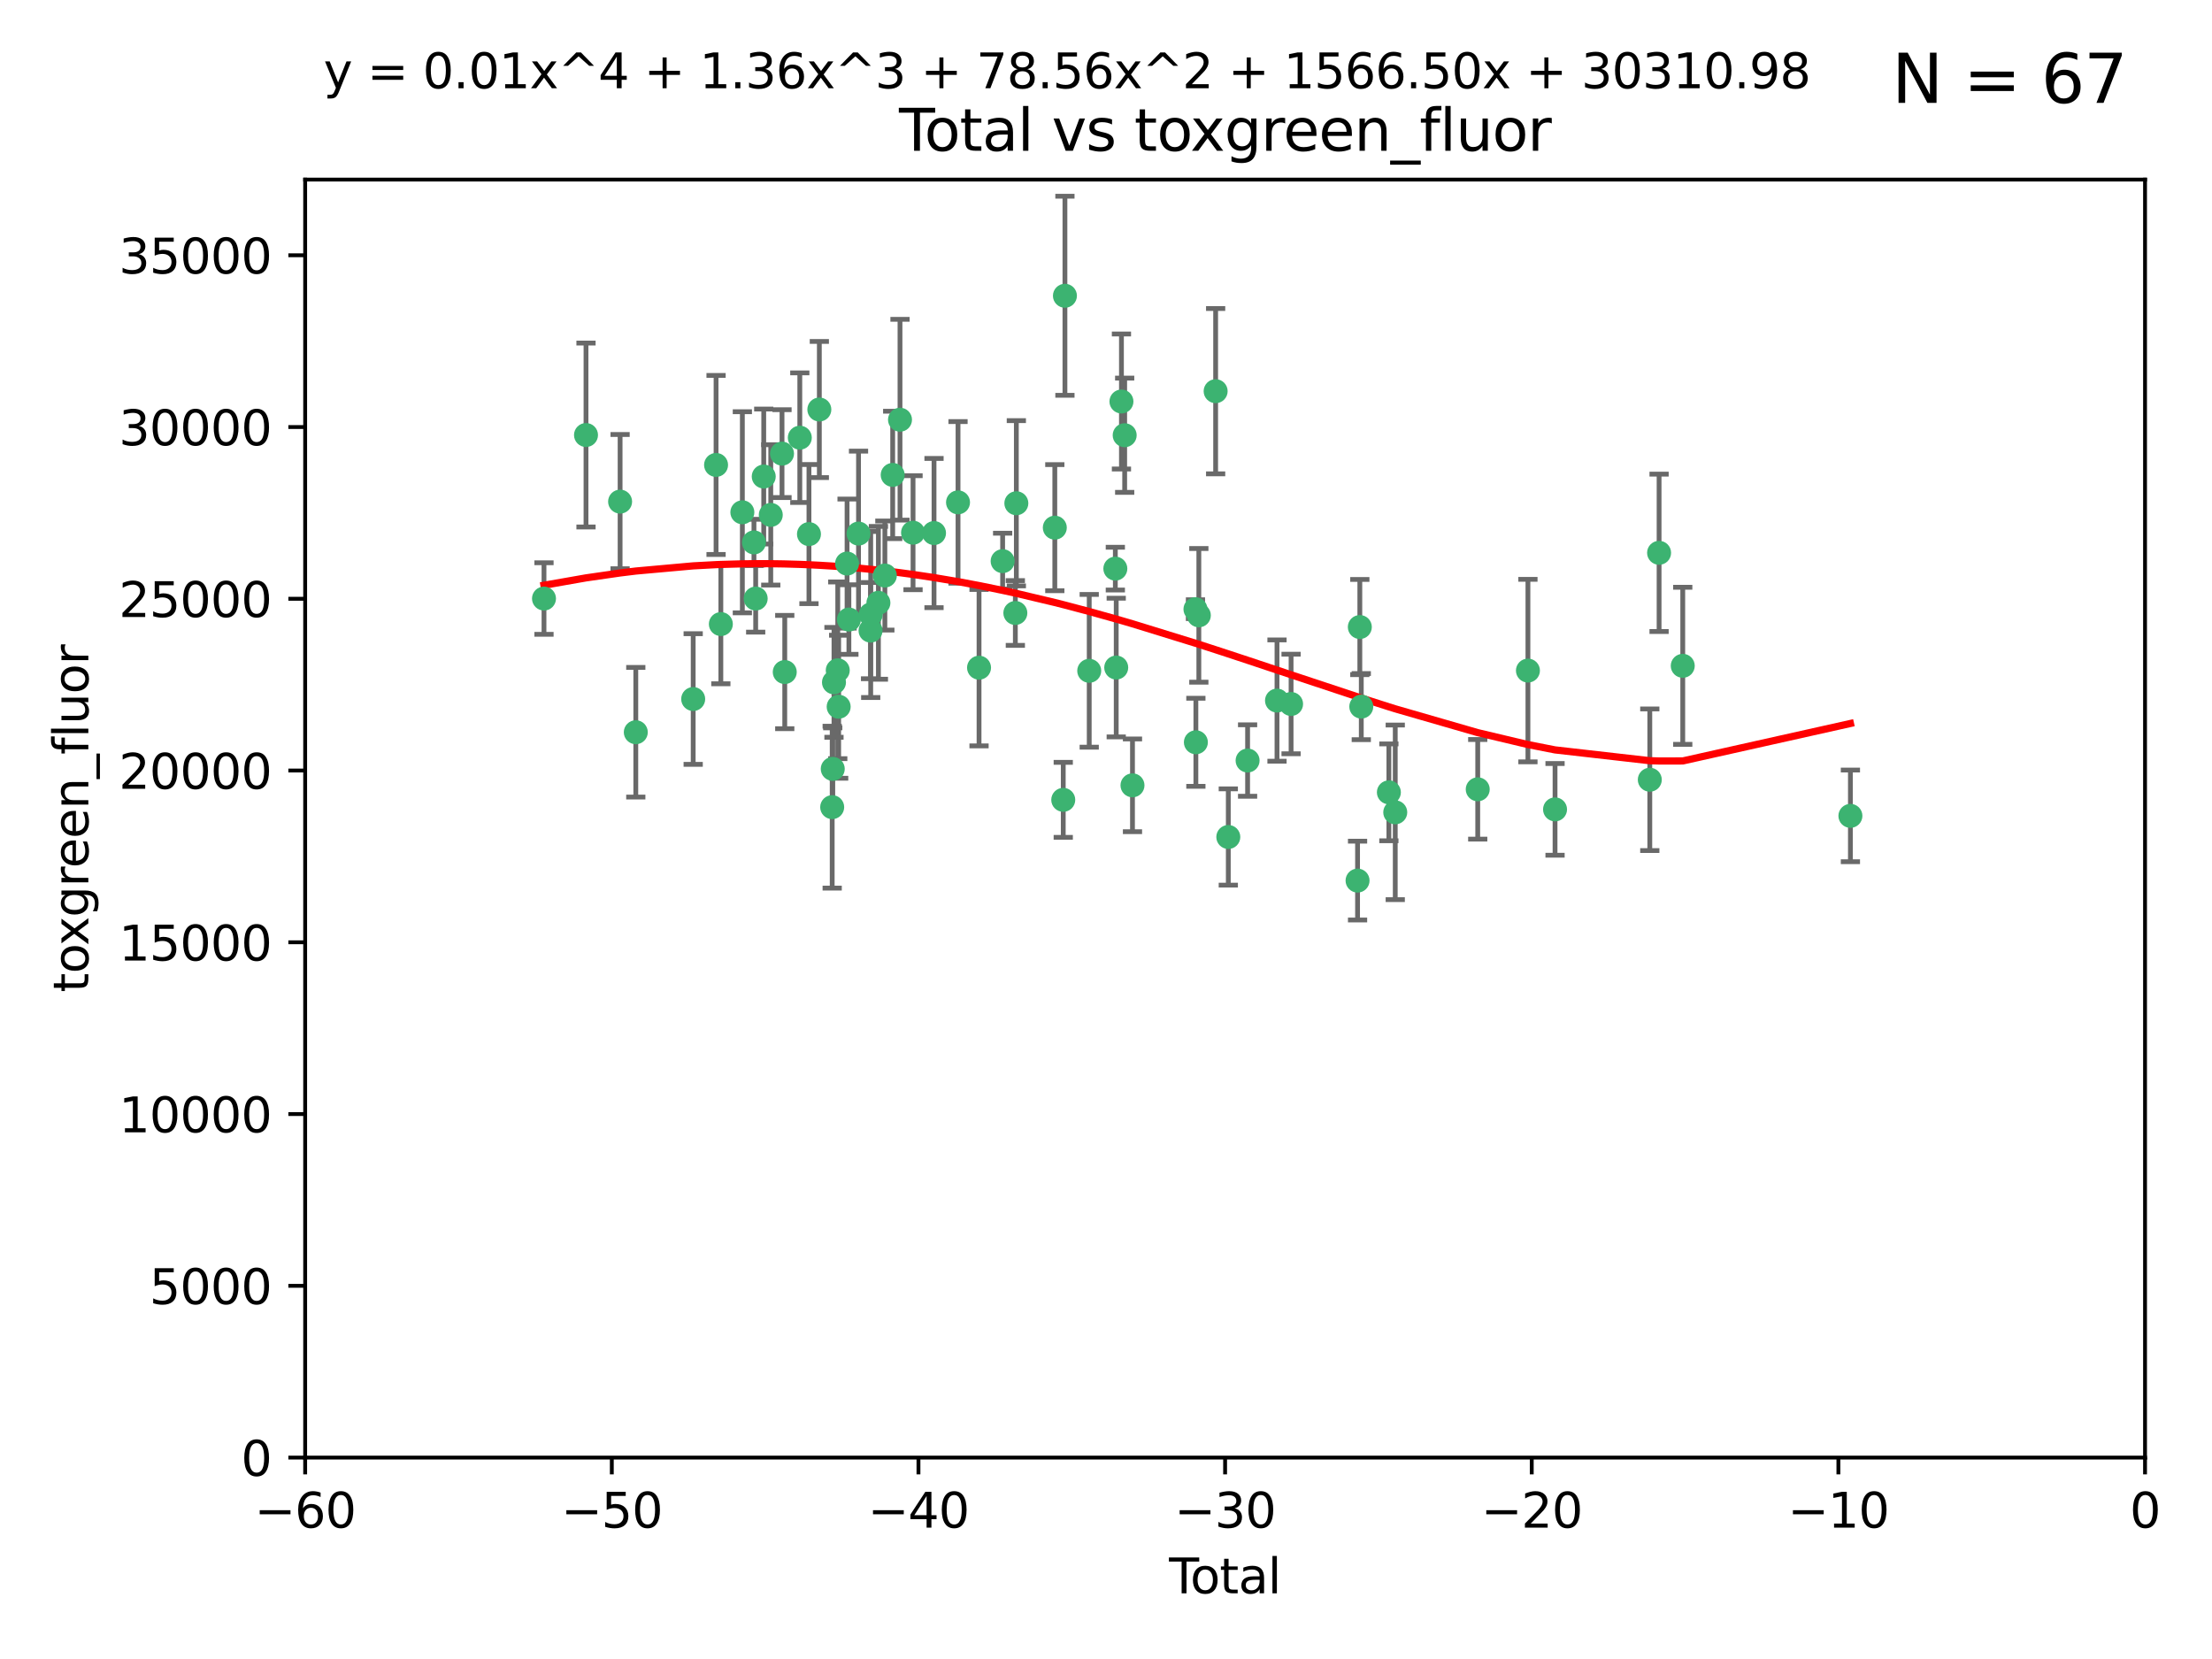 <?xml version="1.0" encoding="utf-8" standalone="no"?>
<!DOCTYPE svg PUBLIC "-//W3C//DTD SVG 1.1//EN"
  "http://www.w3.org/Graphics/SVG/1.1/DTD/svg11.dtd">
<svg xmlns:xlink="http://www.w3.org/1999/xlink" width="460.8pt" height="345.6pt" viewBox="0 0 460.8 345.6" xmlns="http://www.w3.org/2000/svg" version="1.1">
 <defs>
  <style type="text/css">*{stroke-linejoin: round; stroke-linecap: butt}</style>
 </defs>
 <g id="figure_1">
  <g id="patch_1">
   <path d="M 0 345.6 
L 460.8 345.6 
L 460.8 0 
L 0 0 
z
" style="fill: #ffffff"/>
  </g>
  <g id="axes_1">
   <g id="patch_2">
    <path d="M 63.571 303.64 
L 446.85 303.64 
L 446.85 37.411 
L 63.571 37.411 
z
" style="fill: #ffffff"/>
   </g>
   <g id="PathCollection_1">
    <defs>
     <path id="m6c40e6befa" d="M 0 1.118 
C 0.297 1.118 0.581 1 0.791 0.791 
C 1 0.581 1.118 0.297 1.118 0 
C 1.118 -0.297 1 -0.581 0.791 -0.791 
C 0.581 -1 0.297 -1.118 0 -1.118 
C -0.297 -1.118 -0.581 -1 -0.791 -0.791 
C -1 -0.581 -1.118 -0.297 -1.118 0 
C -1.118 0.297 -1 0.581 -0.791 0.791 
C -0.581 1 -0.297 1.118 0 1.118 
z
" style="stroke: #3cb371"/>
    </defs>
    <g clip-path="url(#pf390f3ac5f)">
     <use xlink:href="#m6c40e6befa" x="113.324" y="124.69" style="fill: #3cb371; stroke: #3cb371"/>
     <use xlink:href="#m6c40e6befa" x="122.075" y="90.623" style="fill: #3cb371; stroke: #3cb371"/>
     <use xlink:href="#m6c40e6befa" x="129.178" y="104.496" style="fill: #3cb371; stroke: #3cb371"/>
     <use xlink:href="#m6c40e6befa" x="132.448" y="152.536" style="fill: #3cb371; stroke: #3cb371"/>
     <use xlink:href="#m6c40e6befa" x="144.404" y="145.62" style="fill: #3cb371; stroke: #3cb371"/>
     <use xlink:href="#m6c40e6befa" x="149.169" y="96.857" style="fill: #3cb371; stroke: #3cb371"/>
     <use xlink:href="#m6c40e6befa" x="150.166" y="130.005" style="fill: #3cb371; stroke: #3cb371"/>
     <use xlink:href="#m6c40e6befa" x="154.646" y="106.718" style="fill: #3cb371; stroke: #3cb371"/>
     <use xlink:href="#m6c40e6befa" x="157.063" y="112.994" style="fill: #3cb371; stroke: #3cb371"/>
     <use xlink:href="#m6c40e6befa" x="157.422" y="124.689" style="fill: #3cb371; stroke: #3cb371"/>
     <use xlink:href="#m6c40e6befa" x="159.1" y="99.267" style="fill: #3cb371; stroke: #3cb371"/>
     <use xlink:href="#m6c40e6befa" x="160.565" y="107.264" style="fill: #3cb371; stroke: #3cb371"/>
     <use xlink:href="#m6c40e6befa" x="162.908" y="94.5" style="fill: #3cb371; stroke: #3cb371"/>
     <use xlink:href="#m6c40e6befa" x="163.479" y="139.999" style="fill: #3cb371; stroke: #3cb371"/>
     <use xlink:href="#m6c40e6befa" x="166.614" y="91.178" style="fill: #3cb371; stroke: #3cb371"/>
     <use xlink:href="#m6c40e6befa" x="168.522" y="111.261" style="fill: #3cb371; stroke: #3cb371"/>
     <use xlink:href="#m6c40e6befa" x="170.683" y="85.309" style="fill: #3cb371; stroke: #3cb371"/>
     <use xlink:href="#m6c40e6befa" x="173.36" y="168.143" style="fill: #3cb371; stroke: #3cb371"/>
     <use xlink:href="#m6c40e6befa" x="173.478" y="160.173" style="fill: #3cb371; stroke: #3cb371"/>
     <use xlink:href="#m6c40e6befa" x="173.733" y="142.145" style="fill: #3cb371; stroke: #3cb371"/>
     <use xlink:href="#m6c40e6befa" x="174.52" y="139.64" style="fill: #3cb371; stroke: #3cb371"/>
     <use xlink:href="#m6c40e6befa" x="174.71" y="147.225" style="fill: #3cb371; stroke: #3cb371"/>
     <use xlink:href="#m6c40e6befa" x="176.46" y="117.402" style="fill: #3cb371; stroke: #3cb371"/>
     <use xlink:href="#m6c40e6befa" x="176.84" y="129.063" style="fill: #3cb371; stroke: #3cb371"/>
     <use xlink:href="#m6c40e6befa" x="178.846" y="111.157" style="fill: #3cb371; stroke: #3cb371"/>
     <use xlink:href="#m6c40e6befa" x="181.35" y="131.368" style="fill: #3cb371; stroke: #3cb371"/>
     <use xlink:href="#m6c40e6befa" x="181.385" y="128.013" style="fill: #3cb371; stroke: #3cb371"/>
     <use xlink:href="#m6c40e6befa" x="182.989" y="125.579" style="fill: #3cb371; stroke: #3cb371"/>
     <use xlink:href="#m6c40e6befa" x="184.332" y="119.895" style="fill: #3cb371; stroke: #3cb371"/>
     <use xlink:href="#m6c40e6befa" x="185.963" y="98.934" style="fill: #3cb371; stroke: #3cb371"/>
     <use xlink:href="#m6c40e6befa" x="187.487" y="87.434" style="fill: #3cb371; stroke: #3cb371"/>
     <use xlink:href="#m6c40e6befa" x="190.203" y="110.968" style="fill: #3cb371; stroke: #3cb371"/>
     <use xlink:href="#m6c40e6befa" x="194.574" y="111.045" style="fill: #3cb371; stroke: #3cb371"/>
     <use xlink:href="#m6c40e6befa" x="199.574" y="104.651" style="fill: #3cb371; stroke: #3cb371"/>
     <use xlink:href="#m6c40e6befa" x="203.952" y="139.091" style="fill: #3cb371; stroke: #3cb371"/>
     <use xlink:href="#m6c40e6befa" x="208.867" y="116.895" style="fill: #3cb371; stroke: #3cb371"/>
     <use xlink:href="#m6c40e6befa" x="211.515" y="127.696" style="fill: #3cb371; stroke: #3cb371"/>
     <use xlink:href="#m6c40e6befa" x="211.723" y="104.837" style="fill: #3cb371; stroke: #3cb371"/>
     <use xlink:href="#m6c40e6befa" x="219.736" y="109.922" style="fill: #3cb371; stroke: #3cb371"/>
     <use xlink:href="#m6c40e6befa" x="221.495" y="166.622" style="fill: #3cb371; stroke: #3cb371"/>
     <use xlink:href="#m6c40e6befa" x="221.844" y="61.614" style="fill: #3cb371; stroke: #3cb371"/>
     <use xlink:href="#m6c40e6befa" x="226.906" y="139.744" style="fill: #3cb371; stroke: #3cb371"/>
     <use xlink:href="#m6c40e6befa" x="232.345" y="118.457" style="fill: #3cb371; stroke: #3cb371"/>
     <use xlink:href="#m6c40e6befa" x="232.53" y="139.063" style="fill: #3cb371; stroke: #3cb371"/>
     <use xlink:href="#m6c40e6befa" x="233.617" y="83.639" style="fill: #3cb371; stroke: #3cb371"/>
     <use xlink:href="#m6c40e6befa" x="234.291" y="90.667" style="fill: #3cb371; stroke: #3cb371"/>
     <use xlink:href="#m6c40e6befa" x="235.917" y="163.599" style="fill: #3cb371; stroke: #3cb371"/>
     <use xlink:href="#m6c40e6befa" x="249.037" y="126.902" style="fill: #3cb371; stroke: #3cb371"/>
     <use xlink:href="#m6c40e6befa" x="249.123" y="154.63" style="fill: #3cb371; stroke: #3cb371"/>
     <use xlink:href="#m6c40e6befa" x="249.741" y="128.187" style="fill: #3cb371; stroke: #3cb371"/>
     <use xlink:href="#m6c40e6befa" x="253.24" y="81.492" style="fill: #3cb371; stroke: #3cb371"/>
     <use xlink:href="#m6c40e6befa" x="255.878" y="174.36" style="fill: #3cb371; stroke: #3cb371"/>
     <use xlink:href="#m6c40e6befa" x="259.897" y="158.432" style="fill: #3cb371; stroke: #3cb371"/>
     <use xlink:href="#m6c40e6befa" x="266.022" y="145.94" style="fill: #3cb371; stroke: #3cb371"/>
     <use xlink:href="#m6c40e6befa" x="268.956" y="146.651" style="fill: #3cb371; stroke: #3cb371"/>
     <use xlink:href="#m6c40e6befa" x="282.804" y="183.443" style="fill: #3cb371; stroke: #3cb371"/>
     <use xlink:href="#m6c40e6befa" x="283.277" y="130.623" style="fill: #3cb371; stroke: #3cb371"/>
     <use xlink:href="#m6c40e6befa" x="283.58" y="147.201" style="fill: #3cb371; stroke: #3cb371"/>
     <use xlink:href="#m6c40e6befa" x="289.329" y="165.057" style="fill: #3cb371; stroke: #3cb371"/>
     <use xlink:href="#m6c40e6befa" x="290.656" y="169.223" style="fill: #3cb371; stroke: #3cb371"/>
     <use xlink:href="#m6c40e6befa" x="307.838" y="164.427" style="fill: #3cb371; stroke: #3cb371"/>
     <use xlink:href="#m6c40e6befa" x="318.296" y="139.694" style="fill: #3cb371; stroke: #3cb371"/>
     <use xlink:href="#m6c40e6befa" x="323.943" y="168.609" style="fill: #3cb371; stroke: #3cb371"/>
     <use xlink:href="#m6c40e6befa" x="343.683" y="162.431" style="fill: #3cb371; stroke: #3cb371"/>
     <use xlink:href="#m6c40e6befa" x="345.618" y="115.163" style="fill: #3cb371; stroke: #3cb371"/>
     <use xlink:href="#m6c40e6befa" x="350.548" y="138.702" style="fill: #3cb371; stroke: #3cb371"/>
     <use xlink:href="#m6c40e6befa" x="385.474" y="169.96" style="fill: #3cb371; stroke: #3cb371"/>
    </g>
   </g>
   <g id="matplotlib.axis_1">
    <g id="xtick_1">
     <g id="line2d_1">
      <defs>
       <path id="m52abb2fe94" d="M 0 0 
L 0 3.5 
" style="stroke: #000000; stroke-width: 0.8"/>
      </defs>
      <g>
       <use xlink:href="#m52abb2fe94" x="63.571" y="303.64" style="stroke: #000000; stroke-width: 0.8"/>
      </g>
     </g>
     <g id="text_1">
      <!-- −60 -->
      <g transform="translate(53.019 318.238)scale(0.1 -0.1)">
       <defs>
        <path id="DejaVuSans-2212" d="M 678 2272 
L 4684 2272 
L 4684 1741 
L 678 1741 
L 678 2272 
z
" transform="scale(0.016)"/>
        <path id="DejaVuSans-36" d="M 2113 2584 
Q 1688 2584 1439 2293 
Q 1191 2003 1191 1497 
Q 1191 994 1439 701 
Q 1688 409 2113 409 
Q 2538 409 2786 701 
Q 3034 994 3034 1497 
Q 3034 2003 2786 2293 
Q 2538 2584 2113 2584 
z
M 3366 4563 
L 3366 3988 
Q 3128 4100 2886 4159 
Q 2644 4219 2406 4219 
Q 1781 4219 1451 3797 
Q 1122 3375 1075 2522 
Q 1259 2794 1537 2939 
Q 1816 3084 2150 3084 
Q 2853 3084 3261 2657 
Q 3669 2231 3669 1497 
Q 3669 778 3244 343 
Q 2819 -91 2113 -91 
Q 1303 -91 875 529 
Q 447 1150 447 2328 
Q 447 3434 972 4092 
Q 1497 4750 2381 4750 
Q 2619 4750 2861 4703 
Q 3103 4656 3366 4563 
z
" transform="scale(0.016)"/>
        <path id="DejaVuSans-30" d="M 2034 4250 
Q 1547 4250 1301 3770 
Q 1056 3291 1056 2328 
Q 1056 1369 1301 889 
Q 1547 409 2034 409 
Q 2525 409 2770 889 
Q 3016 1369 3016 2328 
Q 3016 3291 2770 3770 
Q 2525 4250 2034 4250 
z
M 2034 4750 
Q 2819 4750 3233 4129 
Q 3647 3509 3647 2328 
Q 3647 1150 3233 529 
Q 2819 -91 2034 -91 
Q 1250 -91 836 529 
Q 422 1150 422 2328 
Q 422 3509 836 4129 
Q 1250 4750 2034 4750 
z
" transform="scale(0.016)"/>
       </defs>
       <use xlink:href="#DejaVuSans-2212"/>
       <use xlink:href="#DejaVuSans-36" x="83.789"/>
       <use xlink:href="#DejaVuSans-30" x="147.412"/>
      </g>
     </g>
    </g>
    <g id="xtick_2">
     <g id="line2d_2">
      <g>
       <use xlink:href="#m52abb2fe94" x="127.451" y="303.64" style="stroke: #000000; stroke-width: 0.8"/>
      </g>
     </g>
     <g id="text_2">
      <!-- −50 -->
      <g transform="translate(116.899 318.238)scale(0.1 -0.1)">
       <defs>
        <path id="DejaVuSans-35" d="M 691 4666 
L 3169 4666 
L 3169 4134 
L 1269 4134 
L 1269 2991 
Q 1406 3038 1543 3061 
Q 1681 3084 1819 3084 
Q 2600 3084 3056 2656 
Q 3513 2228 3513 1497 
Q 3513 744 3044 326 
Q 2575 -91 1722 -91 
Q 1428 -91 1123 -41 
Q 819 9 494 109 
L 494 744 
Q 775 591 1075 516 
Q 1375 441 1709 441 
Q 2250 441 2565 725 
Q 2881 1009 2881 1497 
Q 2881 1984 2565 2268 
Q 2250 2553 1709 2553 
Q 1456 2553 1204 2497 
Q 953 2441 691 2322 
L 691 4666 
z
" transform="scale(0.016)"/>
       </defs>
       <use xlink:href="#DejaVuSans-2212"/>
       <use xlink:href="#DejaVuSans-35" x="83.789"/>
       <use xlink:href="#DejaVuSans-30" x="147.412"/>
      </g>
     </g>
    </g>
    <g id="xtick_3">
     <g id="line2d_3">
      <g>
       <use xlink:href="#m52abb2fe94" x="191.331" y="303.64" style="stroke: #000000; stroke-width: 0.8"/>
      </g>
     </g>
     <g id="text_3">
      <!-- −40 -->
      <g transform="translate(180.778 318.238)scale(0.1 -0.1)">
       <defs>
        <path id="DejaVuSans-34" d="M 2419 4116 
L 825 1625 
L 2419 1625 
L 2419 4116 
z
M 2253 4666 
L 3047 4666 
L 3047 1625 
L 3713 1625 
L 3713 1100 
L 3047 1100 
L 3047 0 
L 2419 0 
L 2419 1100 
L 313 1100 
L 313 1709 
L 2253 4666 
z
" transform="scale(0.016)"/>
       </defs>
       <use xlink:href="#DejaVuSans-2212"/>
       <use xlink:href="#DejaVuSans-34" x="83.789"/>
       <use xlink:href="#DejaVuSans-30" x="147.412"/>
      </g>
     </g>
    </g>
    <g id="xtick_4">
     <g id="line2d_4">
      <g>
       <use xlink:href="#m52abb2fe94" x="255.211" y="303.64" style="stroke: #000000; stroke-width: 0.8"/>
      </g>
     </g>
     <g id="text_4">
      <!-- −30 -->
      <g transform="translate(244.658 318.238)scale(0.1 -0.1)">
       <defs>
        <path id="DejaVuSans-33" d="M 2597 2516 
Q 3050 2419 3304 2112 
Q 3559 1806 3559 1356 
Q 3559 666 3084 287 
Q 2609 -91 1734 -91 
Q 1441 -91 1130 -33 
Q 819 25 488 141 
L 488 750 
Q 750 597 1062 519 
Q 1375 441 1716 441 
Q 2309 441 2620 675 
Q 2931 909 2931 1356 
Q 2931 1769 2642 2001 
Q 2353 2234 1838 2234 
L 1294 2234 
L 1294 2753 
L 1863 2753 
Q 2328 2753 2575 2939 
Q 2822 3125 2822 3475 
Q 2822 3834 2567 4026 
Q 2313 4219 1838 4219 
Q 1578 4219 1281 4162 
Q 984 4106 628 3988 
L 628 4550 
Q 988 4650 1302 4700 
Q 1616 4750 1894 4750 
Q 2613 4750 3031 4423 
Q 3450 4097 3450 3541 
Q 3450 3153 3228 2886 
Q 3006 2619 2597 2516 
z
" transform="scale(0.016)"/>
       </defs>
       <use xlink:href="#DejaVuSans-2212"/>
       <use xlink:href="#DejaVuSans-33" x="83.789"/>
       <use xlink:href="#DejaVuSans-30" x="147.412"/>
      </g>
     </g>
    </g>
    <g id="xtick_5">
     <g id="line2d_5">
      <g>
       <use xlink:href="#m52abb2fe94" x="319.09" y="303.64" style="stroke: #000000; stroke-width: 0.8"/>
      </g>
     </g>
     <g id="text_5">
      <!-- −20 -->
      <g transform="translate(308.538 318.238)scale(0.1 -0.1)">
       <defs>
        <path id="DejaVuSans-32" d="M 1228 531 
L 3431 531 
L 3431 0 
L 469 0 
L 469 531 
Q 828 903 1448 1529 
Q 2069 2156 2228 2338 
Q 2531 2678 2651 2914 
Q 2772 3150 2772 3378 
Q 2772 3750 2511 3984 
Q 2250 4219 1831 4219 
Q 1534 4219 1204 4116 
Q 875 4013 500 3803 
L 500 4441 
Q 881 4594 1212 4672 
Q 1544 4750 1819 4750 
Q 2544 4750 2975 4387 
Q 3406 4025 3406 3419 
Q 3406 3131 3298 2873 
Q 3191 2616 2906 2266 
Q 2828 2175 2409 1742 
Q 1991 1309 1228 531 
z
" transform="scale(0.016)"/>
       </defs>
       <use xlink:href="#DejaVuSans-2212"/>
       <use xlink:href="#DejaVuSans-32" x="83.789"/>
       <use xlink:href="#DejaVuSans-30" x="147.412"/>
      </g>
     </g>
    </g>
    <g id="xtick_6">
     <g id="line2d_6">
      <g>
       <use xlink:href="#m52abb2fe94" x="382.97" y="303.64" style="stroke: #000000; stroke-width: 0.8"/>
      </g>
     </g>
     <g id="text_6">
      <!-- −10 -->
      <g transform="translate(372.418 318.238)scale(0.1 -0.1)">
       <defs>
        <path id="DejaVuSans-31" d="M 794 531 
L 1825 531 
L 1825 4091 
L 703 3866 
L 703 4441 
L 1819 4666 
L 2450 4666 
L 2450 531 
L 3481 531 
L 3481 0 
L 794 0 
L 794 531 
z
" transform="scale(0.016)"/>
       </defs>
       <use xlink:href="#DejaVuSans-2212"/>
       <use xlink:href="#DejaVuSans-31" x="83.789"/>
       <use xlink:href="#DejaVuSans-30" x="147.412"/>
      </g>
     </g>
    </g>
    <g id="xtick_7">
     <g id="line2d_7">
      <g>
       <use xlink:href="#m52abb2fe94" x="446.85" y="303.64" style="stroke: #000000; stroke-width: 0.8"/>
      </g>
     </g>
     <g id="text_7">
      <!-- 0 -->
      <g transform="translate(443.669 318.238)scale(0.1 -0.1)">
       <use xlink:href="#DejaVuSans-30"/>
      </g>
     </g>
    </g>
    <g id="text_8">
     <!-- Total -->
     <g transform="translate(243.534 331.917)scale(0.1 -0.1)">
      <defs>
       <path id="DejaVuSans-54" d="M -19 4666 
L 3928 4666 
L 3928 4134 
L 2272 4134 
L 2272 0 
L 1638 0 
L 1638 4134 
L -19 4134 
L -19 4666 
z
" transform="scale(0.016)"/>
       <path id="DejaVuSans-6f" d="M 1959 3097 
Q 1497 3097 1228 2736 
Q 959 2375 959 1747 
Q 959 1119 1226 758 
Q 1494 397 1959 397 
Q 2419 397 2687 759 
Q 2956 1122 2956 1747 
Q 2956 2369 2687 2733 
Q 2419 3097 1959 3097 
z
M 1959 3584 
Q 2709 3584 3137 3096 
Q 3566 2609 3566 1747 
Q 3566 888 3137 398 
Q 2709 -91 1959 -91 
Q 1206 -91 779 398 
Q 353 888 353 1747 
Q 353 2609 779 3096 
Q 1206 3584 1959 3584 
z
" transform="scale(0.016)"/>
       <path id="DejaVuSans-74" d="M 1172 4494 
L 1172 3500 
L 2356 3500 
L 2356 3053 
L 1172 3053 
L 1172 1153 
Q 1172 725 1289 603 
Q 1406 481 1766 481 
L 2356 481 
L 2356 0 
L 1766 0 
Q 1100 0 847 248 
Q 594 497 594 1153 
L 594 3053 
L 172 3053 
L 172 3500 
L 594 3500 
L 594 4494 
L 1172 4494 
z
" transform="scale(0.016)"/>
       <path id="DejaVuSans-61" d="M 2194 1759 
Q 1497 1759 1228 1600 
Q 959 1441 959 1056 
Q 959 750 1161 570 
Q 1363 391 1709 391 
Q 2188 391 2477 730 
Q 2766 1069 2766 1631 
L 2766 1759 
L 2194 1759 
z
M 3341 1997 
L 3341 0 
L 2766 0 
L 2766 531 
Q 2569 213 2275 61 
Q 1981 -91 1556 -91 
Q 1019 -91 701 211 
Q 384 513 384 1019 
Q 384 1609 779 1909 
Q 1175 2209 1959 2209 
L 2766 2209 
L 2766 2266 
Q 2766 2663 2505 2880 
Q 2244 3097 1772 3097 
Q 1472 3097 1187 3025 
Q 903 2953 641 2809 
L 641 3341 
Q 956 3463 1253 3523 
Q 1550 3584 1831 3584 
Q 2591 3584 2966 3190 
Q 3341 2797 3341 1997 
z
" transform="scale(0.016)"/>
       <path id="DejaVuSans-6c" d="M 603 4863 
L 1178 4863 
L 1178 0 
L 603 0 
L 603 4863 
z
" transform="scale(0.016)"/>
      </defs>
      <use xlink:href="#DejaVuSans-54"/>
      <use xlink:href="#DejaVuSans-6f" x="44.084"/>
      <use xlink:href="#DejaVuSans-74" x="105.266"/>
      <use xlink:href="#DejaVuSans-61" x="144.475"/>
      <use xlink:href="#DejaVuSans-6c" x="205.754"/>
     </g>
    </g>
   </g>
   <g id="matplotlib.axis_2">
    <g id="ytick_1">
     <g id="line2d_8">
      <defs>
       <path id="ma962d8f164" d="M 0 0 
L -3.5 0 
" style="stroke: #000000; stroke-width: 0.8"/>
      </defs>
      <g>
       <use xlink:href="#ma962d8f164" x="63.571" y="303.64" style="stroke: #000000; stroke-width: 0.8"/>
      </g>
     </g>
     <g id="text_9">
      <!-- 0 -->
      <g transform="translate(50.209 307.439)scale(0.1 -0.1)">
       <use xlink:href="#DejaVuSans-30"/>
      </g>
     </g>
    </g>
    <g id="ytick_2">
     <g id="line2d_9">
      <g>
       <use xlink:href="#ma962d8f164" x="63.571" y="267.859" style="stroke: #000000; stroke-width: 0.8"/>
      </g>
     </g>
     <g id="text_10">
      <!-- 5000 -->
      <g transform="translate(31.121 271.658)scale(0.1 -0.1)">
       <use xlink:href="#DejaVuSans-35"/>
       <use xlink:href="#DejaVuSans-30" x="63.623"/>
       <use xlink:href="#DejaVuSans-30" x="127.246"/>
       <use xlink:href="#DejaVuSans-30" x="190.869"/>
      </g>
     </g>
    </g>
    <g id="ytick_3">
     <g id="line2d_10">
      <g>
       <use xlink:href="#ma962d8f164" x="63.571" y="232.078" style="stroke: #000000; stroke-width: 0.8"/>
      </g>
     </g>
     <g id="text_11">
      <!-- 10000 -->
      <g transform="translate(24.759 235.878)scale(0.1 -0.1)">
       <use xlink:href="#DejaVuSans-31"/>
       <use xlink:href="#DejaVuSans-30" x="63.623"/>
       <use xlink:href="#DejaVuSans-30" x="127.246"/>
       <use xlink:href="#DejaVuSans-30" x="190.869"/>
       <use xlink:href="#DejaVuSans-30" x="254.492"/>
      </g>
     </g>
    </g>
    <g id="ytick_4">
     <g id="line2d_11">
      <g>
       <use xlink:href="#ma962d8f164" x="63.571" y="196.298" style="stroke: #000000; stroke-width: 0.8"/>
      </g>
     </g>
     <g id="text_12">
      <!-- 15000 -->
      <g transform="translate(24.759 200.097)scale(0.1 -0.1)">
       <use xlink:href="#DejaVuSans-31"/>
       <use xlink:href="#DejaVuSans-35" x="63.623"/>
       <use xlink:href="#DejaVuSans-30" x="127.246"/>
       <use xlink:href="#DejaVuSans-30" x="190.869"/>
       <use xlink:href="#DejaVuSans-30" x="254.492"/>
      </g>
     </g>
    </g>
    <g id="ytick_5">
     <g id="line2d_12">
      <g>
       <use xlink:href="#ma962d8f164" x="63.571" y="160.517" style="stroke: #000000; stroke-width: 0.8"/>
      </g>
     </g>
     <g id="text_13">
      <!-- 20000 -->
      <g transform="translate(24.759 164.316)scale(0.1 -0.1)">
       <use xlink:href="#DejaVuSans-32"/>
       <use xlink:href="#DejaVuSans-30" x="63.623"/>
       <use xlink:href="#DejaVuSans-30" x="127.246"/>
       <use xlink:href="#DejaVuSans-30" x="190.869"/>
       <use xlink:href="#DejaVuSans-30" x="254.492"/>
      </g>
     </g>
    </g>
    <g id="ytick_6">
     <g id="line2d_13">
      <g>
       <use xlink:href="#ma962d8f164" x="63.571" y="124.736" style="stroke: #000000; stroke-width: 0.8"/>
      </g>
     </g>
     <g id="text_14">
      <!-- 25000 -->
      <g transform="translate(24.759 128.535)scale(0.1 -0.1)">
       <use xlink:href="#DejaVuSans-32"/>
       <use xlink:href="#DejaVuSans-35" x="63.623"/>
       <use xlink:href="#DejaVuSans-30" x="127.246"/>
       <use xlink:href="#DejaVuSans-30" x="190.869"/>
       <use xlink:href="#DejaVuSans-30" x="254.492"/>
      </g>
     </g>
    </g>
    <g id="ytick_7">
     <g id="line2d_14">
      <g>
       <use xlink:href="#ma962d8f164" x="63.571" y="88.955" style="stroke: #000000; stroke-width: 0.8"/>
      </g>
     </g>
     <g id="text_15">
      <!-- 30000 -->
      <g transform="translate(24.759 92.754)scale(0.1 -0.1)">
       <use xlink:href="#DejaVuSans-33"/>
       <use xlink:href="#DejaVuSans-30" x="63.623"/>
       <use xlink:href="#DejaVuSans-30" x="127.246"/>
       <use xlink:href="#DejaVuSans-30" x="190.869"/>
       <use xlink:href="#DejaVuSans-30" x="254.492"/>
      </g>
     </g>
    </g>
    <g id="ytick_8">
     <g id="line2d_15">
      <g>
       <use xlink:href="#ma962d8f164" x="63.571" y="53.174" style="stroke: #000000; stroke-width: 0.8"/>
      </g>
     </g>
     <g id="text_16">
      <!-- 35000 -->
      <g transform="translate(24.759 56.974)scale(0.1 -0.1)">
       <use xlink:href="#DejaVuSans-33"/>
       <use xlink:href="#DejaVuSans-35" x="63.623"/>
       <use xlink:href="#DejaVuSans-30" x="127.246"/>
       <use xlink:href="#DejaVuSans-30" x="190.869"/>
       <use xlink:href="#DejaVuSans-30" x="254.492"/>
      </g>
     </g>
    </g>
    <g id="text_17">
     <!-- toxgreen_fluor -->
     <g transform="translate(18.401 206.72)rotate(-90)scale(0.1 -0.1)">
      <defs>
       <path id="DejaVuSans-78" d="M 3513 3500 
L 2247 1797 
L 3578 0 
L 2900 0 
L 1881 1375 
L 863 0 
L 184 0 
L 1544 1831 
L 300 3500 
L 978 3500 
L 1906 2253 
L 2834 3500 
L 3513 3500 
z
" transform="scale(0.016)"/>
       <path id="DejaVuSans-67" d="M 2906 1791 
Q 2906 2416 2648 2759 
Q 2391 3103 1925 3103 
Q 1463 3103 1205 2759 
Q 947 2416 947 1791 
Q 947 1169 1205 825 
Q 1463 481 1925 481 
Q 2391 481 2648 825 
Q 2906 1169 2906 1791 
z
M 3481 434 
Q 3481 -459 3084 -895 
Q 2688 -1331 1869 -1331 
Q 1566 -1331 1297 -1286 
Q 1028 -1241 775 -1147 
L 775 -588 
Q 1028 -725 1275 -790 
Q 1522 -856 1778 -856 
Q 2344 -856 2625 -561 
Q 2906 -266 2906 331 
L 2906 616 
Q 2728 306 2450 153 
Q 2172 0 1784 0 
Q 1141 0 747 490 
Q 353 981 353 1791 
Q 353 2603 747 3093 
Q 1141 3584 1784 3584 
Q 2172 3584 2450 3431 
Q 2728 3278 2906 2969 
L 2906 3500 
L 3481 3500 
L 3481 434 
z
" transform="scale(0.016)"/>
       <path id="DejaVuSans-72" d="M 2631 2963 
Q 2534 3019 2420 3045 
Q 2306 3072 2169 3072 
Q 1681 3072 1420 2755 
Q 1159 2438 1159 1844 
L 1159 0 
L 581 0 
L 581 3500 
L 1159 3500 
L 1159 2956 
Q 1341 3275 1631 3429 
Q 1922 3584 2338 3584 
Q 2397 3584 2469 3576 
Q 2541 3569 2628 3553 
L 2631 2963 
z
" transform="scale(0.016)"/>
       <path id="DejaVuSans-65" d="M 3597 1894 
L 3597 1613 
L 953 1613 
Q 991 1019 1311 708 
Q 1631 397 2203 397 
Q 2534 397 2845 478 
Q 3156 559 3463 722 
L 3463 178 
Q 3153 47 2828 -22 
Q 2503 -91 2169 -91 
Q 1331 -91 842 396 
Q 353 884 353 1716 
Q 353 2575 817 3079 
Q 1281 3584 2069 3584 
Q 2775 3584 3186 3129 
Q 3597 2675 3597 1894 
z
M 3022 2063 
Q 3016 2534 2758 2815 
Q 2500 3097 2075 3097 
Q 1594 3097 1305 2825 
Q 1016 2553 972 2059 
L 3022 2063 
z
" transform="scale(0.016)"/>
       <path id="DejaVuSans-6e" d="M 3513 2113 
L 3513 0 
L 2938 0 
L 2938 2094 
Q 2938 2591 2744 2837 
Q 2550 3084 2163 3084 
Q 1697 3084 1428 2787 
Q 1159 2491 1159 1978 
L 1159 0 
L 581 0 
L 581 3500 
L 1159 3500 
L 1159 2956 
Q 1366 3272 1645 3428 
Q 1925 3584 2291 3584 
Q 2894 3584 3203 3211 
Q 3513 2838 3513 2113 
z
" transform="scale(0.016)"/>
       <path id="DejaVuSans-5f" d="M 3263 -1063 
L 3263 -1509 
L -63 -1509 
L -63 -1063 
L 3263 -1063 
z
" transform="scale(0.016)"/>
       <path id="DejaVuSans-66" d="M 2375 4863 
L 2375 4384 
L 1825 4384 
Q 1516 4384 1395 4259 
Q 1275 4134 1275 3809 
L 1275 3500 
L 2222 3500 
L 2222 3053 
L 1275 3053 
L 1275 0 
L 697 0 
L 697 3053 
L 147 3053 
L 147 3500 
L 697 3500 
L 697 3744 
Q 697 4328 969 4595 
Q 1241 4863 1831 4863 
L 2375 4863 
z
" transform="scale(0.016)"/>
       <path id="DejaVuSans-75" d="M 544 1381 
L 544 3500 
L 1119 3500 
L 1119 1403 
Q 1119 906 1312 657 
Q 1506 409 1894 409 
Q 2359 409 2629 706 
Q 2900 1003 2900 1516 
L 2900 3500 
L 3475 3500 
L 3475 0 
L 2900 0 
L 2900 538 
Q 2691 219 2414 64 
Q 2138 -91 1772 -91 
Q 1169 -91 856 284 
Q 544 659 544 1381 
z
M 1991 3584 
L 1991 3584 
z
" transform="scale(0.016)"/>
      </defs>
      <use xlink:href="#DejaVuSans-74"/>
      <use xlink:href="#DejaVuSans-6f" x="39.209"/>
      <use xlink:href="#DejaVuSans-78" x="97.266"/>
      <use xlink:href="#DejaVuSans-67" x="156.445"/>
      <use xlink:href="#DejaVuSans-72" x="219.922"/>
      <use xlink:href="#DejaVuSans-65" x="258.785"/>
      <use xlink:href="#DejaVuSans-65" x="320.309"/>
      <use xlink:href="#DejaVuSans-6e" x="381.832"/>
      <use xlink:href="#DejaVuSans-5f" x="445.211"/>
      <use xlink:href="#DejaVuSans-66" x="495.211"/>
      <use xlink:href="#DejaVuSans-6c" x="530.416"/>
      <use xlink:href="#DejaVuSans-75" x="558.199"/>
      <use xlink:href="#DejaVuSans-6f" x="621.578"/>
      <use xlink:href="#DejaVuSans-72" x="682.76"/>
     </g>
    </g>
   </g>
   <g id="LineCollection_1">
    <path d="M 113.324 132.143 
L 113.324 117.237 
" clip-path="url(#pf390f3ac5f)" style="fill: none; stroke: #696969"/>
    <path d="M 122.075 109.781 
L 122.075 71.466 
" clip-path="url(#pf390f3ac5f)" style="fill: none; stroke: #696969"/>
    <path d="M 129.178 118.477 
L 129.178 90.515 
" clip-path="url(#pf390f3ac5f)" style="fill: none; stroke: #696969"/>
    <path d="M 132.448 166.039 
L 132.448 139.033 
" clip-path="url(#pf390f3ac5f)" style="fill: none; stroke: #696969"/>
    <path d="M 144.404 159.229 
L 144.404 132.011 
" clip-path="url(#pf390f3ac5f)" style="fill: none; stroke: #696969"/>
    <path d="M 149.169 115.505 
L 149.169 78.209 
" clip-path="url(#pf390f3ac5f)" style="fill: none; stroke: #696969"/>
    <path d="M 150.166 142.442 
L 150.166 117.567 
" clip-path="url(#pf390f3ac5f)" style="fill: none; stroke: #696969"/>
    <path d="M 154.646 127.664 
L 154.646 85.772 
" clip-path="url(#pf390f3ac5f)" style="fill: none; stroke: #696969"/>
    <path d="M 157.063 117.812 
L 157.063 108.176 
" clip-path="url(#pf390f3ac5f)" style="fill: none; stroke: #696969"/>
    <path d="M 157.422 131.683 
L 157.422 117.696 
" clip-path="url(#pf390f3ac5f)" style="fill: none; stroke: #696969"/>
    <path d="M 159.1 113.322 
L 159.1 85.213 
" clip-path="url(#pf390f3ac5f)" style="fill: none; stroke: #696969"/>
    <path d="M 160.565 121.88 
L 160.565 92.647 
" clip-path="url(#pf390f3ac5f)" style="fill: none; stroke: #696969"/>
    <path d="M 162.908 103.651 
L 162.908 85.348 
" clip-path="url(#pf390f3ac5f)" style="fill: none; stroke: #696969"/>
    <path d="M 163.479 151.798 
L 163.479 128.2 
" clip-path="url(#pf390f3ac5f)" style="fill: none; stroke: #696969"/>
    <path d="M 166.614 104.675 
L 166.614 77.682 
" clip-path="url(#pf390f3ac5f)" style="fill: none; stroke: #696969"/>
    <path d="M 168.522 125.753 
L 168.522 96.768 
" clip-path="url(#pf390f3ac5f)" style="fill: none; stroke: #696969"/>
    <path d="M 170.683 99.491 
L 170.683 71.128 
" clip-path="url(#pf390f3ac5f)" style="fill: none; stroke: #696969"/>
    <path d="M 173.36 185.006 
L 173.36 151.281 
" clip-path="url(#pf390f3ac5f)" style="fill: none; stroke: #696969"/>
    <path d="M 173.478 168.723 
L 173.478 151.623 
" clip-path="url(#pf390f3ac5f)" style="fill: none; stroke: #696969"/>
    <path d="M 173.733 153.587 
L 173.733 130.704 
" clip-path="url(#pf390f3ac5f)" style="fill: none; stroke: #696969"/>
    <path d="M 174.52 158.046 
L 174.52 121.234 
" clip-path="url(#pf390f3ac5f)" style="fill: none; stroke: #696969"/>
    <path d="M 174.71 162.121 
L 174.71 132.33 
" clip-path="url(#pf390f3ac5f)" style="fill: none; stroke: #696969"/>
    <path d="M 176.46 130.841 
L 176.46 103.963 
" clip-path="url(#pf390f3ac5f)" style="fill: none; stroke: #696969"/>
    <path d="M 176.84 136.31 
L 176.84 121.816 
" clip-path="url(#pf390f3ac5f)" style="fill: none; stroke: #696969"/>
    <path d="M 178.846 128.336 
L 178.846 93.979 
" clip-path="url(#pf390f3ac5f)" style="fill: none; stroke: #696969"/>
    <path d="M 181.35 141.39 
L 181.35 121.347 
" clip-path="url(#pf390f3ac5f)" style="fill: none; stroke: #696969"/>
    <path d="M 181.385 145.305 
L 181.385 110.721 
" clip-path="url(#pf390f3ac5f)" style="fill: none; stroke: #696969"/>
    <path d="M 182.989 141.497 
L 182.989 109.662 
" clip-path="url(#pf390f3ac5f)" style="fill: none; stroke: #696969"/>
    <path d="M 184.332 131.252 
L 184.332 108.538 
" clip-path="url(#pf390f3ac5f)" style="fill: none; stroke: #696969"/>
    <path d="M 185.963 112.206 
L 185.963 85.663 
" clip-path="url(#pf390f3ac5f)" style="fill: none; stroke: #696969"/>
    <path d="M 187.487 108.351 
L 187.487 66.517 
" clip-path="url(#pf390f3ac5f)" style="fill: none; stroke: #696969"/>
    <path d="M 190.203 122.844 
L 190.203 99.093 
" clip-path="url(#pf390f3ac5f)" style="fill: none; stroke: #696969"/>
    <path d="M 194.574 126.588 
L 194.574 95.502 
" clip-path="url(#pf390f3ac5f)" style="fill: none; stroke: #696969"/>
    <path d="M 199.574 121.481 
L 199.574 87.821 
" clip-path="url(#pf390f3ac5f)" style="fill: none; stroke: #696969"/>
    <path d="M 203.952 155.38 
L 203.952 122.802 
" clip-path="url(#pf390f3ac5f)" style="fill: none; stroke: #696969"/>
    <path d="M 208.867 122.714 
L 208.867 111.075 
" clip-path="url(#pf390f3ac5f)" style="fill: none; stroke: #696969"/>
    <path d="M 211.515 134.441 
L 211.515 120.951 
" clip-path="url(#pf390f3ac5f)" style="fill: none; stroke: #696969"/>
    <path d="M 211.723 122.048 
L 211.723 87.626 
" clip-path="url(#pf390f3ac5f)" style="fill: none; stroke: #696969"/>
    <path d="M 219.736 123.06 
L 219.736 96.783 
" clip-path="url(#pf390f3ac5f)" style="fill: none; stroke: #696969"/>
    <path d="M 221.495 174.434 
L 221.495 158.81 
" clip-path="url(#pf390f3ac5f)" style="fill: none; stroke: #696969"/>
    <path d="M 221.844 82.348 
L 221.844 40.879 
" clip-path="url(#pf390f3ac5f)" style="fill: none; stroke: #696969"/>
    <path d="M 226.906 155.653 
L 226.906 123.835 
" clip-path="url(#pf390f3ac5f)" style="fill: none; stroke: #696969"/>
    <path d="M 232.345 122.912 
L 232.345 114.001 
" clip-path="url(#pf390f3ac5f)" style="fill: none; stroke: #696969"/>
    <path d="M 232.53 153.504 
L 232.53 124.622 
" clip-path="url(#pf390f3ac5f)" style="fill: none; stroke: #696969"/>
    <path d="M 233.617 97.702 
L 233.617 69.575 
" clip-path="url(#pf390f3ac5f)" style="fill: none; stroke: #696969"/>
    <path d="M 234.291 102.568 
L 234.291 78.767 
" clip-path="url(#pf390f3ac5f)" style="fill: none; stroke: #696969"/>
    <path d="M 235.917 173.255 
L 235.917 153.942 
" clip-path="url(#pf390f3ac5f)" style="fill: none; stroke: #696969"/>
    <path d="M 249.037 128.865 
L 249.037 124.939 
" clip-path="url(#pf390f3ac5f)" style="fill: none; stroke: #696969"/>
    <path d="M 249.123 163.803 
L 249.123 145.457 
" clip-path="url(#pf390f3ac5f)" style="fill: none; stroke: #696969"/>
    <path d="M 249.741 142.109 
L 249.741 114.265 
" clip-path="url(#pf390f3ac5f)" style="fill: none; stroke: #696969"/>
    <path d="M 253.24 98.71 
L 253.24 64.274 
" clip-path="url(#pf390f3ac5f)" style="fill: none; stroke: #696969"/>
    <path d="M 255.878 184.389 
L 255.878 164.331 
" clip-path="url(#pf390f3ac5f)" style="fill: none; stroke: #696969"/>
    <path d="M 259.897 165.874 
L 259.897 150.99 
" clip-path="url(#pf390f3ac5f)" style="fill: none; stroke: #696969"/>
    <path d="M 266.022 158.572 
L 266.022 133.308 
" clip-path="url(#pf390f3ac5f)" style="fill: none; stroke: #696969"/>
    <path d="M 268.956 157.023 
L 268.956 136.279 
" clip-path="url(#pf390f3ac5f)" style="fill: none; stroke: #696969"/>
    <path d="M 282.804 191.653 
L 282.804 175.233 
" clip-path="url(#pf390f3ac5f)" style="fill: none; stroke: #696969"/>
    <path d="M 283.277 140.536 
L 283.277 120.711 
" clip-path="url(#pf390f3ac5f)" style="fill: none; stroke: #696969"/>
    <path d="M 283.58 154.089 
L 283.58 140.313 
" clip-path="url(#pf390f3ac5f)" style="fill: none; stroke: #696969"/>
    <path d="M 289.329 175.144 
L 289.329 154.97 
" clip-path="url(#pf390f3ac5f)" style="fill: none; stroke: #696969"/>
    <path d="M 290.656 187.407 
L 290.656 151.039 
" clip-path="url(#pf390f3ac5f)" style="fill: none; stroke: #696969"/>
    <path d="M 307.838 174.8 
L 307.838 154.054 
" clip-path="url(#pf390f3ac5f)" style="fill: none; stroke: #696969"/>
    <path d="M 318.296 158.704 
L 318.296 120.683 
" clip-path="url(#pf390f3ac5f)" style="fill: none; stroke: #696969"/>
    <path d="M 323.943 178.161 
L 323.943 159.056 
" clip-path="url(#pf390f3ac5f)" style="fill: none; stroke: #696969"/>
    <path d="M 343.683 177.183 
L 343.683 147.679 
" clip-path="url(#pf390f3ac5f)" style="fill: none; stroke: #696969"/>
    <path d="M 345.618 131.554 
L 345.618 98.772 
" clip-path="url(#pf390f3ac5f)" style="fill: none; stroke: #696969"/>
    <path d="M 350.548 155.064 
L 350.548 122.34 
" clip-path="url(#pf390f3ac5f)" style="fill: none; stroke: #696969"/>
    <path d="M 385.474 179.51 
L 385.474 160.41 
" clip-path="url(#pf390f3ac5f)" style="fill: none; stroke: #696969"/>
   </g>
   <g id="line2d_16">
    <defs>
     <path id="m3ed6c2a90a" d="M 2 0 
L -2 -0 
" style="stroke: #696969"/>
    </defs>
    <g clip-path="url(#pf390f3ac5f)">
     <use xlink:href="#m3ed6c2a90a" x="113.324" y="132.143" style="fill: #696969; stroke: #696969"/>
     <use xlink:href="#m3ed6c2a90a" x="122.075" y="109.781" style="fill: #696969; stroke: #696969"/>
     <use xlink:href="#m3ed6c2a90a" x="129.178" y="118.477" style="fill: #696969; stroke: #696969"/>
     <use xlink:href="#m3ed6c2a90a" x="132.448" y="166.039" style="fill: #696969; stroke: #696969"/>
     <use xlink:href="#m3ed6c2a90a" x="144.404" y="159.229" style="fill: #696969; stroke: #696969"/>
     <use xlink:href="#m3ed6c2a90a" x="149.169" y="115.505" style="fill: #696969; stroke: #696969"/>
     <use xlink:href="#m3ed6c2a90a" x="150.166" y="142.442" style="fill: #696969; stroke: #696969"/>
     <use xlink:href="#m3ed6c2a90a" x="154.646" y="127.664" style="fill: #696969; stroke: #696969"/>
     <use xlink:href="#m3ed6c2a90a" x="157.063" y="117.812" style="fill: #696969; stroke: #696969"/>
     <use xlink:href="#m3ed6c2a90a" x="157.422" y="131.683" style="fill: #696969; stroke: #696969"/>
     <use xlink:href="#m3ed6c2a90a" x="159.1" y="113.322" style="fill: #696969; stroke: #696969"/>
     <use xlink:href="#m3ed6c2a90a" x="160.565" y="121.88" style="fill: #696969; stroke: #696969"/>
     <use xlink:href="#m3ed6c2a90a" x="162.908" y="103.651" style="fill: #696969; stroke: #696969"/>
     <use xlink:href="#m3ed6c2a90a" x="163.479" y="151.798" style="fill: #696969; stroke: #696969"/>
     <use xlink:href="#m3ed6c2a90a" x="166.614" y="104.675" style="fill: #696969; stroke: #696969"/>
     <use xlink:href="#m3ed6c2a90a" x="168.522" y="125.753" style="fill: #696969; stroke: #696969"/>
     <use xlink:href="#m3ed6c2a90a" x="170.683" y="99.491" style="fill: #696969; stroke: #696969"/>
     <use xlink:href="#m3ed6c2a90a" x="173.36" y="185.006" style="fill: #696969; stroke: #696969"/>
     <use xlink:href="#m3ed6c2a90a" x="173.478" y="168.723" style="fill: #696969; stroke: #696969"/>
     <use xlink:href="#m3ed6c2a90a" x="173.733" y="153.587" style="fill: #696969; stroke: #696969"/>
     <use xlink:href="#m3ed6c2a90a" x="174.52" y="158.046" style="fill: #696969; stroke: #696969"/>
     <use xlink:href="#m3ed6c2a90a" x="174.71" y="162.121" style="fill: #696969; stroke: #696969"/>
     <use xlink:href="#m3ed6c2a90a" x="176.46" y="130.841" style="fill: #696969; stroke: #696969"/>
     <use xlink:href="#m3ed6c2a90a" x="176.84" y="136.31" style="fill: #696969; stroke: #696969"/>
     <use xlink:href="#m3ed6c2a90a" x="178.846" y="128.336" style="fill: #696969; stroke: #696969"/>
     <use xlink:href="#m3ed6c2a90a" x="181.35" y="141.39" style="fill: #696969; stroke: #696969"/>
     <use xlink:href="#m3ed6c2a90a" x="181.385" y="145.305" style="fill: #696969; stroke: #696969"/>
     <use xlink:href="#m3ed6c2a90a" x="182.989" y="141.497" style="fill: #696969; stroke: #696969"/>
     <use xlink:href="#m3ed6c2a90a" x="184.332" y="131.252" style="fill: #696969; stroke: #696969"/>
     <use xlink:href="#m3ed6c2a90a" x="185.963" y="112.206" style="fill: #696969; stroke: #696969"/>
     <use xlink:href="#m3ed6c2a90a" x="187.487" y="108.351" style="fill: #696969; stroke: #696969"/>
     <use xlink:href="#m3ed6c2a90a" x="190.203" y="122.844" style="fill: #696969; stroke: #696969"/>
     <use xlink:href="#m3ed6c2a90a" x="194.574" y="126.588" style="fill: #696969; stroke: #696969"/>
     <use xlink:href="#m3ed6c2a90a" x="199.574" y="121.481" style="fill: #696969; stroke: #696969"/>
     <use xlink:href="#m3ed6c2a90a" x="203.952" y="155.38" style="fill: #696969; stroke: #696969"/>
     <use xlink:href="#m3ed6c2a90a" x="208.867" y="122.714" style="fill: #696969; stroke: #696969"/>
     <use xlink:href="#m3ed6c2a90a" x="211.515" y="134.441" style="fill: #696969; stroke: #696969"/>
     <use xlink:href="#m3ed6c2a90a" x="211.723" y="122.048" style="fill: #696969; stroke: #696969"/>
     <use xlink:href="#m3ed6c2a90a" x="219.736" y="123.06" style="fill: #696969; stroke: #696969"/>
     <use xlink:href="#m3ed6c2a90a" x="221.495" y="174.434" style="fill: #696969; stroke: #696969"/>
     <use xlink:href="#m3ed6c2a90a" x="221.844" y="82.348" style="fill: #696969; stroke: #696969"/>
     <use xlink:href="#m3ed6c2a90a" x="226.906" y="155.653" style="fill: #696969; stroke: #696969"/>
     <use xlink:href="#m3ed6c2a90a" x="232.345" y="122.912" style="fill: #696969; stroke: #696969"/>
     <use xlink:href="#m3ed6c2a90a" x="232.53" y="153.504" style="fill: #696969; stroke: #696969"/>
     <use xlink:href="#m3ed6c2a90a" x="233.617" y="97.702" style="fill: #696969; stroke: #696969"/>
     <use xlink:href="#m3ed6c2a90a" x="234.291" y="102.568" style="fill: #696969; stroke: #696969"/>
     <use xlink:href="#m3ed6c2a90a" x="235.917" y="173.255" style="fill: #696969; stroke: #696969"/>
     <use xlink:href="#m3ed6c2a90a" x="249.037" y="128.865" style="fill: #696969; stroke: #696969"/>
     <use xlink:href="#m3ed6c2a90a" x="249.123" y="163.803" style="fill: #696969; stroke: #696969"/>
     <use xlink:href="#m3ed6c2a90a" x="249.741" y="142.109" style="fill: #696969; stroke: #696969"/>
     <use xlink:href="#m3ed6c2a90a" x="253.24" y="98.71" style="fill: #696969; stroke: #696969"/>
     <use xlink:href="#m3ed6c2a90a" x="255.878" y="184.389" style="fill: #696969; stroke: #696969"/>
     <use xlink:href="#m3ed6c2a90a" x="259.897" y="165.874" style="fill: #696969; stroke: #696969"/>
     <use xlink:href="#m3ed6c2a90a" x="266.022" y="158.572" style="fill: #696969; stroke: #696969"/>
     <use xlink:href="#m3ed6c2a90a" x="268.956" y="157.023" style="fill: #696969; stroke: #696969"/>
     <use xlink:href="#m3ed6c2a90a" x="282.804" y="191.653" style="fill: #696969; stroke: #696969"/>
     <use xlink:href="#m3ed6c2a90a" x="283.277" y="140.536" style="fill: #696969; stroke: #696969"/>
     <use xlink:href="#m3ed6c2a90a" x="283.58" y="154.089" style="fill: #696969; stroke: #696969"/>
     <use xlink:href="#m3ed6c2a90a" x="289.329" y="175.144" style="fill: #696969; stroke: #696969"/>
     <use xlink:href="#m3ed6c2a90a" x="290.656" y="187.407" style="fill: #696969; stroke: #696969"/>
     <use xlink:href="#m3ed6c2a90a" x="307.838" y="174.8" style="fill: #696969; stroke: #696969"/>
     <use xlink:href="#m3ed6c2a90a" x="318.296" y="158.704" style="fill: #696969; stroke: #696969"/>
     <use xlink:href="#m3ed6c2a90a" x="323.943" y="178.161" style="fill: #696969; stroke: #696969"/>
     <use xlink:href="#m3ed6c2a90a" x="343.683" y="177.183" style="fill: #696969; stroke: #696969"/>
     <use xlink:href="#m3ed6c2a90a" x="345.618" y="131.554" style="fill: #696969; stroke: #696969"/>
     <use xlink:href="#m3ed6c2a90a" x="350.548" y="155.064" style="fill: #696969; stroke: #696969"/>
     <use xlink:href="#m3ed6c2a90a" x="385.474" y="179.51" style="fill: #696969; stroke: #696969"/>
    </g>
   </g>
   <g id="line2d_17">
    <g clip-path="url(#pf390f3ac5f)">
     <use xlink:href="#m3ed6c2a90a" x="113.324" y="117.237" style="fill: #696969; stroke: #696969"/>
     <use xlink:href="#m3ed6c2a90a" x="122.075" y="71.466" style="fill: #696969; stroke: #696969"/>
     <use xlink:href="#m3ed6c2a90a" x="129.178" y="90.515" style="fill: #696969; stroke: #696969"/>
     <use xlink:href="#m3ed6c2a90a" x="132.448" y="139.033" style="fill: #696969; stroke: #696969"/>
     <use xlink:href="#m3ed6c2a90a" x="144.404" y="132.011" style="fill: #696969; stroke: #696969"/>
     <use xlink:href="#m3ed6c2a90a" x="149.169" y="78.209" style="fill: #696969; stroke: #696969"/>
     <use xlink:href="#m3ed6c2a90a" x="150.166" y="117.567" style="fill: #696969; stroke: #696969"/>
     <use xlink:href="#m3ed6c2a90a" x="154.646" y="85.772" style="fill: #696969; stroke: #696969"/>
     <use xlink:href="#m3ed6c2a90a" x="157.063" y="108.176" style="fill: #696969; stroke: #696969"/>
     <use xlink:href="#m3ed6c2a90a" x="157.422" y="117.696" style="fill: #696969; stroke: #696969"/>
     <use xlink:href="#m3ed6c2a90a" x="159.1" y="85.213" style="fill: #696969; stroke: #696969"/>
     <use xlink:href="#m3ed6c2a90a" x="160.565" y="92.647" style="fill: #696969; stroke: #696969"/>
     <use xlink:href="#m3ed6c2a90a" x="162.908" y="85.348" style="fill: #696969; stroke: #696969"/>
     <use xlink:href="#m3ed6c2a90a" x="163.479" y="128.2" style="fill: #696969; stroke: #696969"/>
     <use xlink:href="#m3ed6c2a90a" x="166.614" y="77.682" style="fill: #696969; stroke: #696969"/>
     <use xlink:href="#m3ed6c2a90a" x="168.522" y="96.768" style="fill: #696969; stroke: #696969"/>
     <use xlink:href="#m3ed6c2a90a" x="170.683" y="71.128" style="fill: #696969; stroke: #696969"/>
     <use xlink:href="#m3ed6c2a90a" x="173.36" y="151.281" style="fill: #696969; stroke: #696969"/>
     <use xlink:href="#m3ed6c2a90a" x="173.478" y="151.623" style="fill: #696969; stroke: #696969"/>
     <use xlink:href="#m3ed6c2a90a" x="173.733" y="130.704" style="fill: #696969; stroke: #696969"/>
     <use xlink:href="#m3ed6c2a90a" x="174.52" y="121.234" style="fill: #696969; stroke: #696969"/>
     <use xlink:href="#m3ed6c2a90a" x="174.71" y="132.33" style="fill: #696969; stroke: #696969"/>
     <use xlink:href="#m3ed6c2a90a" x="176.46" y="103.963" style="fill: #696969; stroke: #696969"/>
     <use xlink:href="#m3ed6c2a90a" x="176.84" y="121.816" style="fill: #696969; stroke: #696969"/>
     <use xlink:href="#m3ed6c2a90a" x="178.846" y="93.979" style="fill: #696969; stroke: #696969"/>
     <use xlink:href="#m3ed6c2a90a" x="181.35" y="121.347" style="fill: #696969; stroke: #696969"/>
     <use xlink:href="#m3ed6c2a90a" x="181.385" y="110.721" style="fill: #696969; stroke: #696969"/>
     <use xlink:href="#m3ed6c2a90a" x="182.989" y="109.662" style="fill: #696969; stroke: #696969"/>
     <use xlink:href="#m3ed6c2a90a" x="184.332" y="108.538" style="fill: #696969; stroke: #696969"/>
     <use xlink:href="#m3ed6c2a90a" x="185.963" y="85.663" style="fill: #696969; stroke: #696969"/>
     <use xlink:href="#m3ed6c2a90a" x="187.487" y="66.517" style="fill: #696969; stroke: #696969"/>
     <use xlink:href="#m3ed6c2a90a" x="190.203" y="99.093" style="fill: #696969; stroke: #696969"/>
     <use xlink:href="#m3ed6c2a90a" x="194.574" y="95.502" style="fill: #696969; stroke: #696969"/>
     <use xlink:href="#m3ed6c2a90a" x="199.574" y="87.821" style="fill: #696969; stroke: #696969"/>
     <use xlink:href="#m3ed6c2a90a" x="203.952" y="122.802" style="fill: #696969; stroke: #696969"/>
     <use xlink:href="#m3ed6c2a90a" x="208.867" y="111.075" style="fill: #696969; stroke: #696969"/>
     <use xlink:href="#m3ed6c2a90a" x="211.515" y="120.951" style="fill: #696969; stroke: #696969"/>
     <use xlink:href="#m3ed6c2a90a" x="211.723" y="87.626" style="fill: #696969; stroke: #696969"/>
     <use xlink:href="#m3ed6c2a90a" x="219.736" y="96.783" style="fill: #696969; stroke: #696969"/>
     <use xlink:href="#m3ed6c2a90a" x="221.495" y="158.81" style="fill: #696969; stroke: #696969"/>
     <use xlink:href="#m3ed6c2a90a" x="221.844" y="40.879" style="fill: #696969; stroke: #696969"/>
     <use xlink:href="#m3ed6c2a90a" x="226.906" y="123.835" style="fill: #696969; stroke: #696969"/>
     <use xlink:href="#m3ed6c2a90a" x="232.345" y="114.001" style="fill: #696969; stroke: #696969"/>
     <use xlink:href="#m3ed6c2a90a" x="232.53" y="124.622" style="fill: #696969; stroke: #696969"/>
     <use xlink:href="#m3ed6c2a90a" x="233.617" y="69.575" style="fill: #696969; stroke: #696969"/>
     <use xlink:href="#m3ed6c2a90a" x="234.291" y="78.767" style="fill: #696969; stroke: #696969"/>
     <use xlink:href="#m3ed6c2a90a" x="235.917" y="153.942" style="fill: #696969; stroke: #696969"/>
     <use xlink:href="#m3ed6c2a90a" x="249.037" y="124.939" style="fill: #696969; stroke: #696969"/>
     <use xlink:href="#m3ed6c2a90a" x="249.123" y="145.457" style="fill: #696969; stroke: #696969"/>
     <use xlink:href="#m3ed6c2a90a" x="249.741" y="114.265" style="fill: #696969; stroke: #696969"/>
     <use xlink:href="#m3ed6c2a90a" x="253.24" y="64.274" style="fill: #696969; stroke: #696969"/>
     <use xlink:href="#m3ed6c2a90a" x="255.878" y="164.331" style="fill: #696969; stroke: #696969"/>
     <use xlink:href="#m3ed6c2a90a" x="259.897" y="150.99" style="fill: #696969; stroke: #696969"/>
     <use xlink:href="#m3ed6c2a90a" x="266.022" y="133.308" style="fill: #696969; stroke: #696969"/>
     <use xlink:href="#m3ed6c2a90a" x="268.956" y="136.279" style="fill: #696969; stroke: #696969"/>
     <use xlink:href="#m3ed6c2a90a" x="282.804" y="175.233" style="fill: #696969; stroke: #696969"/>
     <use xlink:href="#m3ed6c2a90a" x="283.277" y="120.711" style="fill: #696969; stroke: #696969"/>
     <use xlink:href="#m3ed6c2a90a" x="283.58" y="140.313" style="fill: #696969; stroke: #696969"/>
     <use xlink:href="#m3ed6c2a90a" x="289.329" y="154.97" style="fill: #696969; stroke: #696969"/>
     <use xlink:href="#m3ed6c2a90a" x="290.656" y="151.039" style="fill: #696969; stroke: #696969"/>
     <use xlink:href="#m3ed6c2a90a" x="307.838" y="154.054" style="fill: #696969; stroke: #696969"/>
     <use xlink:href="#m3ed6c2a90a" x="318.296" y="120.683" style="fill: #696969; stroke: #696969"/>
     <use xlink:href="#m3ed6c2a90a" x="323.943" y="159.056" style="fill: #696969; stroke: #696969"/>
     <use xlink:href="#m3ed6c2a90a" x="343.683" y="147.679" style="fill: #696969; stroke: #696969"/>
     <use xlink:href="#m3ed6c2a90a" x="345.618" y="98.772" style="fill: #696969; stroke: #696969"/>
     <use xlink:href="#m3ed6c2a90a" x="350.548" y="122.34" style="fill: #696969; stroke: #696969"/>
     <use xlink:href="#m3ed6c2a90a" x="385.474" y="160.41" style="fill: #696969; stroke: #696969"/>
    </g>
   </g>
   <g id="line2d_18">
    <path d="M 113.324 121.92 
L 122.075 120.384 
L 129.178 119.359 
L 132.448 118.957 
L 144.404 117.88 
L 149.169 117.626 
L 150.166 117.585 
L 154.646 117.46 
L 157.063 117.43 
L 157.422 117.428 
L 159.1 117.425 
L 160.565 117.433 
L 162.908 117.467 
L 163.479 117.479 
L 166.614 117.57 
L 168.522 117.648 
L 170.683 117.756 
L 173.36 117.919 
L 173.478 117.927 
L 173.733 117.944 
L 174.52 117.999 
L 174.71 118.013 
L 176.46 118.147 
L 176.84 118.178 
L 178.846 118.352 
L 181.35 118.595 
L 181.385 118.598 
L 182.989 118.768 
L 184.332 118.919 
L 185.963 119.112 
L 187.487 119.303 
L 190.203 119.668 
L 194.574 120.321 
L 199.574 121.163 
L 203.952 121.981 
L 208.867 122.986 
L 211.515 123.564 
L 211.723 123.611 
L 219.736 125.513 
L 221.495 125.959 
L 221.844 126.048 
L 226.906 127.388 
L 232.345 128.908 
L 232.53 128.961 
L 233.617 129.274 
L 234.291 129.47 
L 235.917 129.947 
L 249.037 133.996 
L 249.123 134.023 
L 249.741 134.221 
L 253.24 135.353 
L 255.878 136.216 
L 259.897 137.544 
L 266.022 139.586 
L 268.956 140.568 
L 282.804 145.157 
L 283.277 145.311 
L 283.58 145.409 
L 289.329 147.247 
L 290.656 147.662 
L 307.838 152.623 
L 318.296 155.106 
L 323.943 156.218 
L 343.683 158.469 
L 345.618 158.526 
L 350.548 158.52 
L 385.474 150.715 
" clip-path="url(#pf390f3ac5f)" style="fill: none; stroke: #ff0000; stroke-width: 1.5; stroke-linecap: square"/>
   </g>
   <g id="line2d_19">
    <defs>
     <path id="m2f106b2f9c" d="M 0 2 
C 0.53 2 1.039 1.789 1.414 1.414 
C 1.789 1.039 2 0.53 2 0 
C 2 -0.53 1.789 -1.039 1.414 -1.414 
C 1.039 -1.789 0.53 -2 0 -2 
C -0.53 -2 -1.039 -1.789 -1.414 -1.414 
C -1.789 -1.039 -2 -0.53 -2 0 
C -2 0.53 -1.789 1.039 -1.414 1.414 
C -1.039 1.789 -0.53 2 0 2 
z
" style="stroke: #3cb371"/>
    </defs>
    <g clip-path="url(#pf390f3ac5f)">
     <use xlink:href="#m2f106b2f9c" x="113.324" y="124.69" style="fill: #3cb371; stroke: #3cb371"/>
     <use xlink:href="#m2f106b2f9c" x="122.075" y="90.623" style="fill: #3cb371; stroke: #3cb371"/>
     <use xlink:href="#m2f106b2f9c" x="129.178" y="104.496" style="fill: #3cb371; stroke: #3cb371"/>
     <use xlink:href="#m2f106b2f9c" x="132.448" y="152.536" style="fill: #3cb371; stroke: #3cb371"/>
     <use xlink:href="#m2f106b2f9c" x="144.404" y="145.62" style="fill: #3cb371; stroke: #3cb371"/>
     <use xlink:href="#m2f106b2f9c" x="149.169" y="96.857" style="fill: #3cb371; stroke: #3cb371"/>
     <use xlink:href="#m2f106b2f9c" x="150.166" y="130.005" style="fill: #3cb371; stroke: #3cb371"/>
     <use xlink:href="#m2f106b2f9c" x="154.646" y="106.718" style="fill: #3cb371; stroke: #3cb371"/>
     <use xlink:href="#m2f106b2f9c" x="157.063" y="112.994" style="fill: #3cb371; stroke: #3cb371"/>
     <use xlink:href="#m2f106b2f9c" x="157.422" y="124.689" style="fill: #3cb371; stroke: #3cb371"/>
     <use xlink:href="#m2f106b2f9c" x="159.1" y="99.267" style="fill: #3cb371; stroke: #3cb371"/>
     <use xlink:href="#m2f106b2f9c" x="160.565" y="107.264" style="fill: #3cb371; stroke: #3cb371"/>
     <use xlink:href="#m2f106b2f9c" x="162.908" y="94.5" style="fill: #3cb371; stroke: #3cb371"/>
     <use xlink:href="#m2f106b2f9c" x="163.479" y="139.999" style="fill: #3cb371; stroke: #3cb371"/>
     <use xlink:href="#m2f106b2f9c" x="166.614" y="91.178" style="fill: #3cb371; stroke: #3cb371"/>
     <use xlink:href="#m2f106b2f9c" x="168.522" y="111.261" style="fill: #3cb371; stroke: #3cb371"/>
     <use xlink:href="#m2f106b2f9c" x="170.683" y="85.309" style="fill: #3cb371; stroke: #3cb371"/>
     <use xlink:href="#m2f106b2f9c" x="173.36" y="168.143" style="fill: #3cb371; stroke: #3cb371"/>
     <use xlink:href="#m2f106b2f9c" x="173.478" y="160.173" style="fill: #3cb371; stroke: #3cb371"/>
     <use xlink:href="#m2f106b2f9c" x="173.733" y="142.145" style="fill: #3cb371; stroke: #3cb371"/>
     <use xlink:href="#m2f106b2f9c" x="174.52" y="139.64" style="fill: #3cb371; stroke: #3cb371"/>
     <use xlink:href="#m2f106b2f9c" x="174.71" y="147.225" style="fill: #3cb371; stroke: #3cb371"/>
     <use xlink:href="#m2f106b2f9c" x="176.46" y="117.402" style="fill: #3cb371; stroke: #3cb371"/>
     <use xlink:href="#m2f106b2f9c" x="176.84" y="129.063" style="fill: #3cb371; stroke: #3cb371"/>
     <use xlink:href="#m2f106b2f9c" x="178.846" y="111.157" style="fill: #3cb371; stroke: #3cb371"/>
     <use xlink:href="#m2f106b2f9c" x="181.35" y="131.368" style="fill: #3cb371; stroke: #3cb371"/>
     <use xlink:href="#m2f106b2f9c" x="181.385" y="128.013" style="fill: #3cb371; stroke: #3cb371"/>
     <use xlink:href="#m2f106b2f9c" x="182.989" y="125.579" style="fill: #3cb371; stroke: #3cb371"/>
     <use xlink:href="#m2f106b2f9c" x="184.332" y="119.895" style="fill: #3cb371; stroke: #3cb371"/>
     <use xlink:href="#m2f106b2f9c" x="185.963" y="98.934" style="fill: #3cb371; stroke: #3cb371"/>
     <use xlink:href="#m2f106b2f9c" x="187.487" y="87.434" style="fill: #3cb371; stroke: #3cb371"/>
     <use xlink:href="#m2f106b2f9c" x="190.203" y="110.968" style="fill: #3cb371; stroke: #3cb371"/>
     <use xlink:href="#m2f106b2f9c" x="194.574" y="111.045" style="fill: #3cb371; stroke: #3cb371"/>
     <use xlink:href="#m2f106b2f9c" x="199.574" y="104.651" style="fill: #3cb371; stroke: #3cb371"/>
     <use xlink:href="#m2f106b2f9c" x="203.952" y="139.091" style="fill: #3cb371; stroke: #3cb371"/>
     <use xlink:href="#m2f106b2f9c" x="208.867" y="116.895" style="fill: #3cb371; stroke: #3cb371"/>
     <use xlink:href="#m2f106b2f9c" x="211.515" y="127.696" style="fill: #3cb371; stroke: #3cb371"/>
     <use xlink:href="#m2f106b2f9c" x="211.723" y="104.837" style="fill: #3cb371; stroke: #3cb371"/>
     <use xlink:href="#m2f106b2f9c" x="219.736" y="109.922" style="fill: #3cb371; stroke: #3cb371"/>
     <use xlink:href="#m2f106b2f9c" x="221.495" y="166.622" style="fill: #3cb371; stroke: #3cb371"/>
     <use xlink:href="#m2f106b2f9c" x="221.844" y="61.614" style="fill: #3cb371; stroke: #3cb371"/>
     <use xlink:href="#m2f106b2f9c" x="226.906" y="139.744" style="fill: #3cb371; stroke: #3cb371"/>
     <use xlink:href="#m2f106b2f9c" x="232.345" y="118.457" style="fill: #3cb371; stroke: #3cb371"/>
     <use xlink:href="#m2f106b2f9c" x="232.53" y="139.063" style="fill: #3cb371; stroke: #3cb371"/>
     <use xlink:href="#m2f106b2f9c" x="233.617" y="83.639" style="fill: #3cb371; stroke: #3cb371"/>
     <use xlink:href="#m2f106b2f9c" x="234.291" y="90.667" style="fill: #3cb371; stroke: #3cb371"/>
     <use xlink:href="#m2f106b2f9c" x="235.917" y="163.599" style="fill: #3cb371; stroke: #3cb371"/>
     <use xlink:href="#m2f106b2f9c" x="249.037" y="126.902" style="fill: #3cb371; stroke: #3cb371"/>
     <use xlink:href="#m2f106b2f9c" x="249.123" y="154.63" style="fill: #3cb371; stroke: #3cb371"/>
     <use xlink:href="#m2f106b2f9c" x="249.741" y="128.187" style="fill: #3cb371; stroke: #3cb371"/>
     <use xlink:href="#m2f106b2f9c" x="253.24" y="81.492" style="fill: #3cb371; stroke: #3cb371"/>
     <use xlink:href="#m2f106b2f9c" x="255.878" y="174.36" style="fill: #3cb371; stroke: #3cb371"/>
     <use xlink:href="#m2f106b2f9c" x="259.897" y="158.432" style="fill: #3cb371; stroke: #3cb371"/>
     <use xlink:href="#m2f106b2f9c" x="266.022" y="145.94" style="fill: #3cb371; stroke: #3cb371"/>
     <use xlink:href="#m2f106b2f9c" x="268.956" y="146.651" style="fill: #3cb371; stroke: #3cb371"/>
     <use xlink:href="#m2f106b2f9c" x="282.804" y="183.443" style="fill: #3cb371; stroke: #3cb371"/>
     <use xlink:href="#m2f106b2f9c" x="283.277" y="130.623" style="fill: #3cb371; stroke: #3cb371"/>
     <use xlink:href="#m2f106b2f9c" x="283.58" y="147.201" style="fill: #3cb371; stroke: #3cb371"/>
     <use xlink:href="#m2f106b2f9c" x="289.329" y="165.057" style="fill: #3cb371; stroke: #3cb371"/>
     <use xlink:href="#m2f106b2f9c" x="290.656" y="169.223" style="fill: #3cb371; stroke: #3cb371"/>
     <use xlink:href="#m2f106b2f9c" x="307.838" y="164.427" style="fill: #3cb371; stroke: #3cb371"/>
     <use xlink:href="#m2f106b2f9c" x="318.296" y="139.694" style="fill: #3cb371; stroke: #3cb371"/>
     <use xlink:href="#m2f106b2f9c" x="323.943" y="168.609" style="fill: #3cb371; stroke: #3cb371"/>
     <use xlink:href="#m2f106b2f9c" x="343.683" y="162.431" style="fill: #3cb371; stroke: #3cb371"/>
     <use xlink:href="#m2f106b2f9c" x="345.618" y="115.163" style="fill: #3cb371; stroke: #3cb371"/>
     <use xlink:href="#m2f106b2f9c" x="350.548" y="138.702" style="fill: #3cb371; stroke: #3cb371"/>
     <use xlink:href="#m2f106b2f9c" x="385.474" y="169.96" style="fill: #3cb371; stroke: #3cb371"/>
    </g>
   </g>
   <g id="patch_3">
    <path d="M 63.571 303.64 
L 63.571 37.411 
" style="fill: none; stroke: #000000; stroke-width: 0.8; stroke-linejoin: miter; stroke-linecap: square"/>
   </g>
   <g id="patch_4">
    <path d="M 446.85 303.64 
L 446.85 37.411 
" style="fill: none; stroke: #000000; stroke-width: 0.8; stroke-linejoin: miter; stroke-linecap: square"/>
   </g>
   <g id="patch_5">
    <path d="M 63.571 303.64 
L 446.85 303.64 
" style="fill: none; stroke: #000000; stroke-width: 0.8; stroke-linejoin: miter; stroke-linecap: square"/>
   </g>
   <g id="patch_6">
    <path d="M 63.571 37.411 
L 446.85 37.411 
" style="fill: none; stroke: #000000; stroke-width: 0.8; stroke-linejoin: miter; stroke-linecap: square"/>
   </g>
   <g id="text_18">
    <!-- N = 67 -->
    <g transform="translate(394.098 21.426)scale(0.14 -0.14)">
     <defs>
      <path id="DejaVuSans-4e" d="M 628 4666 
L 1478 4666 
L 3547 763 
L 3547 4666 
L 4159 4666 
L 4159 0 
L 3309 0 
L 1241 3903 
L 1241 0 
L 628 0 
L 628 4666 
z
" transform="scale(0.016)"/>
      <path id="DejaVuSans-20" transform="scale(0.016)"/>
      <path id="DejaVuSans-3d" d="M 678 2906 
L 4684 2906 
L 4684 2381 
L 678 2381 
L 678 2906 
z
M 678 1631 
L 4684 1631 
L 4684 1100 
L 678 1100 
L 678 1631 
z
" transform="scale(0.016)"/>
      <path id="DejaVuSans-37" d="M 525 4666 
L 3525 4666 
L 3525 4397 
L 1831 0 
L 1172 0 
L 2766 4134 
L 525 4134 
L 525 4666 
z
" transform="scale(0.016)"/>
     </defs>
     <use xlink:href="#DejaVuSans-4e"/>
     <use xlink:href="#DejaVuSans-20" x="74.805"/>
     <use xlink:href="#DejaVuSans-3d" x="106.592"/>
     <use xlink:href="#DejaVuSans-20" x="190.381"/>
     <use xlink:href="#DejaVuSans-36" x="222.168"/>
     <use xlink:href="#DejaVuSans-37" x="285.791"/>
    </g>
   </g>
   <g id="text_19">
    <!-- y = 0.01x^4 + 1.36x^3 + 78.56x^2 + 1566.50x + 30310.98 -->
    <g transform="translate(67.404 18.387)scale(0.1 -0.1)">
     <defs>
      <path id="DejaVuSans-79" d="M 2059 -325 
Q 1816 -950 1584 -1140 
Q 1353 -1331 966 -1331 
L 506 -1331 
L 506 -850 
L 844 -850 
Q 1081 -850 1212 -737 
Q 1344 -625 1503 -206 
L 1606 56 
L 191 3500 
L 800 3500 
L 1894 763 
L 2988 3500 
L 3597 3500 
L 2059 -325 
z
" transform="scale(0.016)"/>
      <path id="DejaVuSans-2e" d="M 684 794 
L 1344 794 
L 1344 0 
L 684 0 
L 684 794 
z
" transform="scale(0.016)"/>
      <path id="DejaVuSans-5e" d="M 2988 4666 
L 4684 2925 
L 4056 2925 
L 2681 4159 
L 1306 2925 
L 678 2925 
L 2375 4666 
L 2988 4666 
z
" transform="scale(0.016)"/>
      <path id="DejaVuSans-2b" d="M 2944 4013 
L 2944 2272 
L 4684 2272 
L 4684 1741 
L 2944 1741 
L 2944 0 
L 2419 0 
L 2419 1741 
L 678 1741 
L 678 2272 
L 2419 2272 
L 2419 4013 
L 2944 4013 
z
" transform="scale(0.016)"/>
      <path id="DejaVuSans-38" d="M 2034 2216 
Q 1584 2216 1326 1975 
Q 1069 1734 1069 1313 
Q 1069 891 1326 650 
Q 1584 409 2034 409 
Q 2484 409 2743 651 
Q 3003 894 3003 1313 
Q 3003 1734 2745 1975 
Q 2488 2216 2034 2216 
z
M 1403 2484 
Q 997 2584 770 2862 
Q 544 3141 544 3541 
Q 544 4100 942 4425 
Q 1341 4750 2034 4750 
Q 2731 4750 3128 4425 
Q 3525 4100 3525 3541 
Q 3525 3141 3298 2862 
Q 3072 2584 2669 2484 
Q 3125 2378 3379 2068 
Q 3634 1759 3634 1313 
Q 3634 634 3220 271 
Q 2806 -91 2034 -91 
Q 1263 -91 848 271 
Q 434 634 434 1313 
Q 434 1759 690 2068 
Q 947 2378 1403 2484 
z
M 1172 3481 
Q 1172 3119 1398 2916 
Q 1625 2713 2034 2713 
Q 2441 2713 2670 2916 
Q 2900 3119 2900 3481 
Q 2900 3844 2670 4047 
Q 2441 4250 2034 4250 
Q 1625 4250 1398 4047 
Q 1172 3844 1172 3481 
z
" transform="scale(0.016)"/>
      <path id="DejaVuSans-39" d="M 703 97 
L 703 672 
Q 941 559 1184 500 
Q 1428 441 1663 441 
Q 2288 441 2617 861 
Q 2947 1281 2994 2138 
Q 2813 1869 2534 1725 
Q 2256 1581 1919 1581 
Q 1219 1581 811 2004 
Q 403 2428 403 3163 
Q 403 3881 828 4315 
Q 1253 4750 1959 4750 
Q 2769 4750 3195 4129 
Q 3622 3509 3622 2328 
Q 3622 1225 3098 567 
Q 2575 -91 1691 -91 
Q 1453 -91 1209 -44 
Q 966 3 703 97 
z
M 1959 2075 
Q 2384 2075 2632 2365 
Q 2881 2656 2881 3163 
Q 2881 3666 2632 3958 
Q 2384 4250 1959 4250 
Q 1534 4250 1286 3958 
Q 1038 3666 1038 3163 
Q 1038 2656 1286 2365 
Q 1534 2075 1959 2075 
z
" transform="scale(0.016)"/>
     </defs>
     <use xlink:href="#DejaVuSans-79"/>
     <use xlink:href="#DejaVuSans-20" x="59.18"/>
     <use xlink:href="#DejaVuSans-3d" x="90.967"/>
     <use xlink:href="#DejaVuSans-20" x="174.756"/>
     <use xlink:href="#DejaVuSans-30" x="206.543"/>
     <use xlink:href="#DejaVuSans-2e" x="270.166"/>
     <use xlink:href="#DejaVuSans-30" x="301.953"/>
     <use xlink:href="#DejaVuSans-31" x="365.576"/>
     <use xlink:href="#DejaVuSans-78" x="429.199"/>
     <use xlink:href="#DejaVuSans-5e" x="488.379"/>
     <use xlink:href="#DejaVuSans-34" x="572.168"/>
     <use xlink:href="#DejaVuSans-20" x="635.791"/>
     <use xlink:href="#DejaVuSans-2b" x="667.578"/>
     <use xlink:href="#DejaVuSans-20" x="751.367"/>
     <use xlink:href="#DejaVuSans-31" x="783.154"/>
     <use xlink:href="#DejaVuSans-2e" x="846.777"/>
     <use xlink:href="#DejaVuSans-33" x="878.564"/>
     <use xlink:href="#DejaVuSans-36" x="942.188"/>
     <use xlink:href="#DejaVuSans-78" x="1005.811"/>
     <use xlink:href="#DejaVuSans-5e" x="1064.99"/>
     <use xlink:href="#DejaVuSans-33" x="1148.779"/>
     <use xlink:href="#DejaVuSans-20" x="1212.402"/>
     <use xlink:href="#DejaVuSans-2b" x="1244.189"/>
     <use xlink:href="#DejaVuSans-20" x="1327.979"/>
     <use xlink:href="#DejaVuSans-37" x="1359.766"/>
     <use xlink:href="#DejaVuSans-38" x="1423.389"/>
     <use xlink:href="#DejaVuSans-2e" x="1487.012"/>
     <use xlink:href="#DejaVuSans-35" x="1518.799"/>
     <use xlink:href="#DejaVuSans-36" x="1582.422"/>
     <use xlink:href="#DejaVuSans-78" x="1646.045"/>
     <use xlink:href="#DejaVuSans-5e" x="1705.225"/>
     <use xlink:href="#DejaVuSans-32" x="1789.014"/>
     <use xlink:href="#DejaVuSans-20" x="1852.637"/>
     <use xlink:href="#DejaVuSans-2b" x="1884.424"/>
     <use xlink:href="#DejaVuSans-20" x="1968.213"/>
     <use xlink:href="#DejaVuSans-31" x="2000"/>
     <use xlink:href="#DejaVuSans-35" x="2063.623"/>
     <use xlink:href="#DejaVuSans-36" x="2127.246"/>
     <use xlink:href="#DejaVuSans-36" x="2190.869"/>
     <use xlink:href="#DejaVuSans-2e" x="2254.492"/>
     <use xlink:href="#DejaVuSans-35" x="2286.279"/>
     <use xlink:href="#DejaVuSans-30" x="2349.902"/>
     <use xlink:href="#DejaVuSans-78" x="2413.525"/>
     <use xlink:href="#DejaVuSans-20" x="2472.705"/>
     <use xlink:href="#DejaVuSans-2b" x="2504.492"/>
     <use xlink:href="#DejaVuSans-20" x="2588.281"/>
     <use xlink:href="#DejaVuSans-33" x="2620.068"/>
     <use xlink:href="#DejaVuSans-30" x="2683.691"/>
     <use xlink:href="#DejaVuSans-33" x="2747.314"/>
     <use xlink:href="#DejaVuSans-31" x="2810.938"/>
     <use xlink:href="#DejaVuSans-30" x="2874.561"/>
     <use xlink:href="#DejaVuSans-2e" x="2938.184"/>
     <use xlink:href="#DejaVuSans-39" x="2969.971"/>
     <use xlink:href="#DejaVuSans-38" x="3033.594"/>
    </g>
   </g>
   <g id="text_20">
    <!-- Total vs toxgreen_fluor -->
    <g transform="translate(187.275 31.411)scale(0.12 -0.12)">
     <defs>
      <path id="DejaVuSans-76" d="M 191 3500 
L 800 3500 
L 1894 563 
L 2988 3500 
L 3597 3500 
L 2284 0 
L 1503 0 
L 191 3500 
z
" transform="scale(0.016)"/>
      <path id="DejaVuSans-73" d="M 2834 3397 
L 2834 2853 
Q 2591 2978 2328 3040 
Q 2066 3103 1784 3103 
Q 1356 3103 1142 2972 
Q 928 2841 928 2578 
Q 928 2378 1081 2264 
Q 1234 2150 1697 2047 
L 1894 2003 
Q 2506 1872 2764 1633 
Q 3022 1394 3022 966 
Q 3022 478 2636 193 
Q 2250 -91 1575 -91 
Q 1294 -91 989 -36 
Q 684 19 347 128 
L 347 722 
Q 666 556 975 473 
Q 1284 391 1588 391 
Q 1994 391 2212 530 
Q 2431 669 2431 922 
Q 2431 1156 2273 1281 
Q 2116 1406 1581 1522 
L 1381 1569 
Q 847 1681 609 1914 
Q 372 2147 372 2553 
Q 372 3047 722 3315 
Q 1072 3584 1716 3584 
Q 2034 3584 2315 3537 
Q 2597 3491 2834 3397 
z
" transform="scale(0.016)"/>
     </defs>
     <use xlink:href="#DejaVuSans-54"/>
     <use xlink:href="#DejaVuSans-6f" x="44.084"/>
     <use xlink:href="#DejaVuSans-74" x="105.266"/>
     <use xlink:href="#DejaVuSans-61" x="144.475"/>
     <use xlink:href="#DejaVuSans-6c" x="205.754"/>
     <use xlink:href="#DejaVuSans-20" x="233.537"/>
     <use xlink:href="#DejaVuSans-76" x="265.324"/>
     <use xlink:href="#DejaVuSans-73" x="324.504"/>
     <use xlink:href="#DejaVuSans-20" x="376.604"/>
     <use xlink:href="#DejaVuSans-74" x="408.391"/>
     <use xlink:href="#DejaVuSans-6f" x="447.6"/>
     <use xlink:href="#DejaVuSans-78" x="505.656"/>
     <use xlink:href="#DejaVuSans-67" x="564.836"/>
     <use xlink:href="#DejaVuSans-72" x="628.312"/>
     <use xlink:href="#DejaVuSans-65" x="667.176"/>
     <use xlink:href="#DejaVuSans-65" x="728.699"/>
     <use xlink:href="#DejaVuSans-6e" x="790.223"/>
     <use xlink:href="#DejaVuSans-5f" x="853.602"/>
     <use xlink:href="#DejaVuSans-66" x="903.602"/>
     <use xlink:href="#DejaVuSans-6c" x="938.807"/>
     <use xlink:href="#DejaVuSans-75" x="966.59"/>
     <use xlink:href="#DejaVuSans-6f" x="1029.969"/>
     <use xlink:href="#DejaVuSans-72" x="1091.15"/>
    </g>
   </g>
  </g>
 </g>
 <defs>
  <clipPath id="pf390f3ac5f">
   <rect x="63.571" y="37.411" width="383.279" height="266.229"/>
  </clipPath>
 </defs>
</svg>
